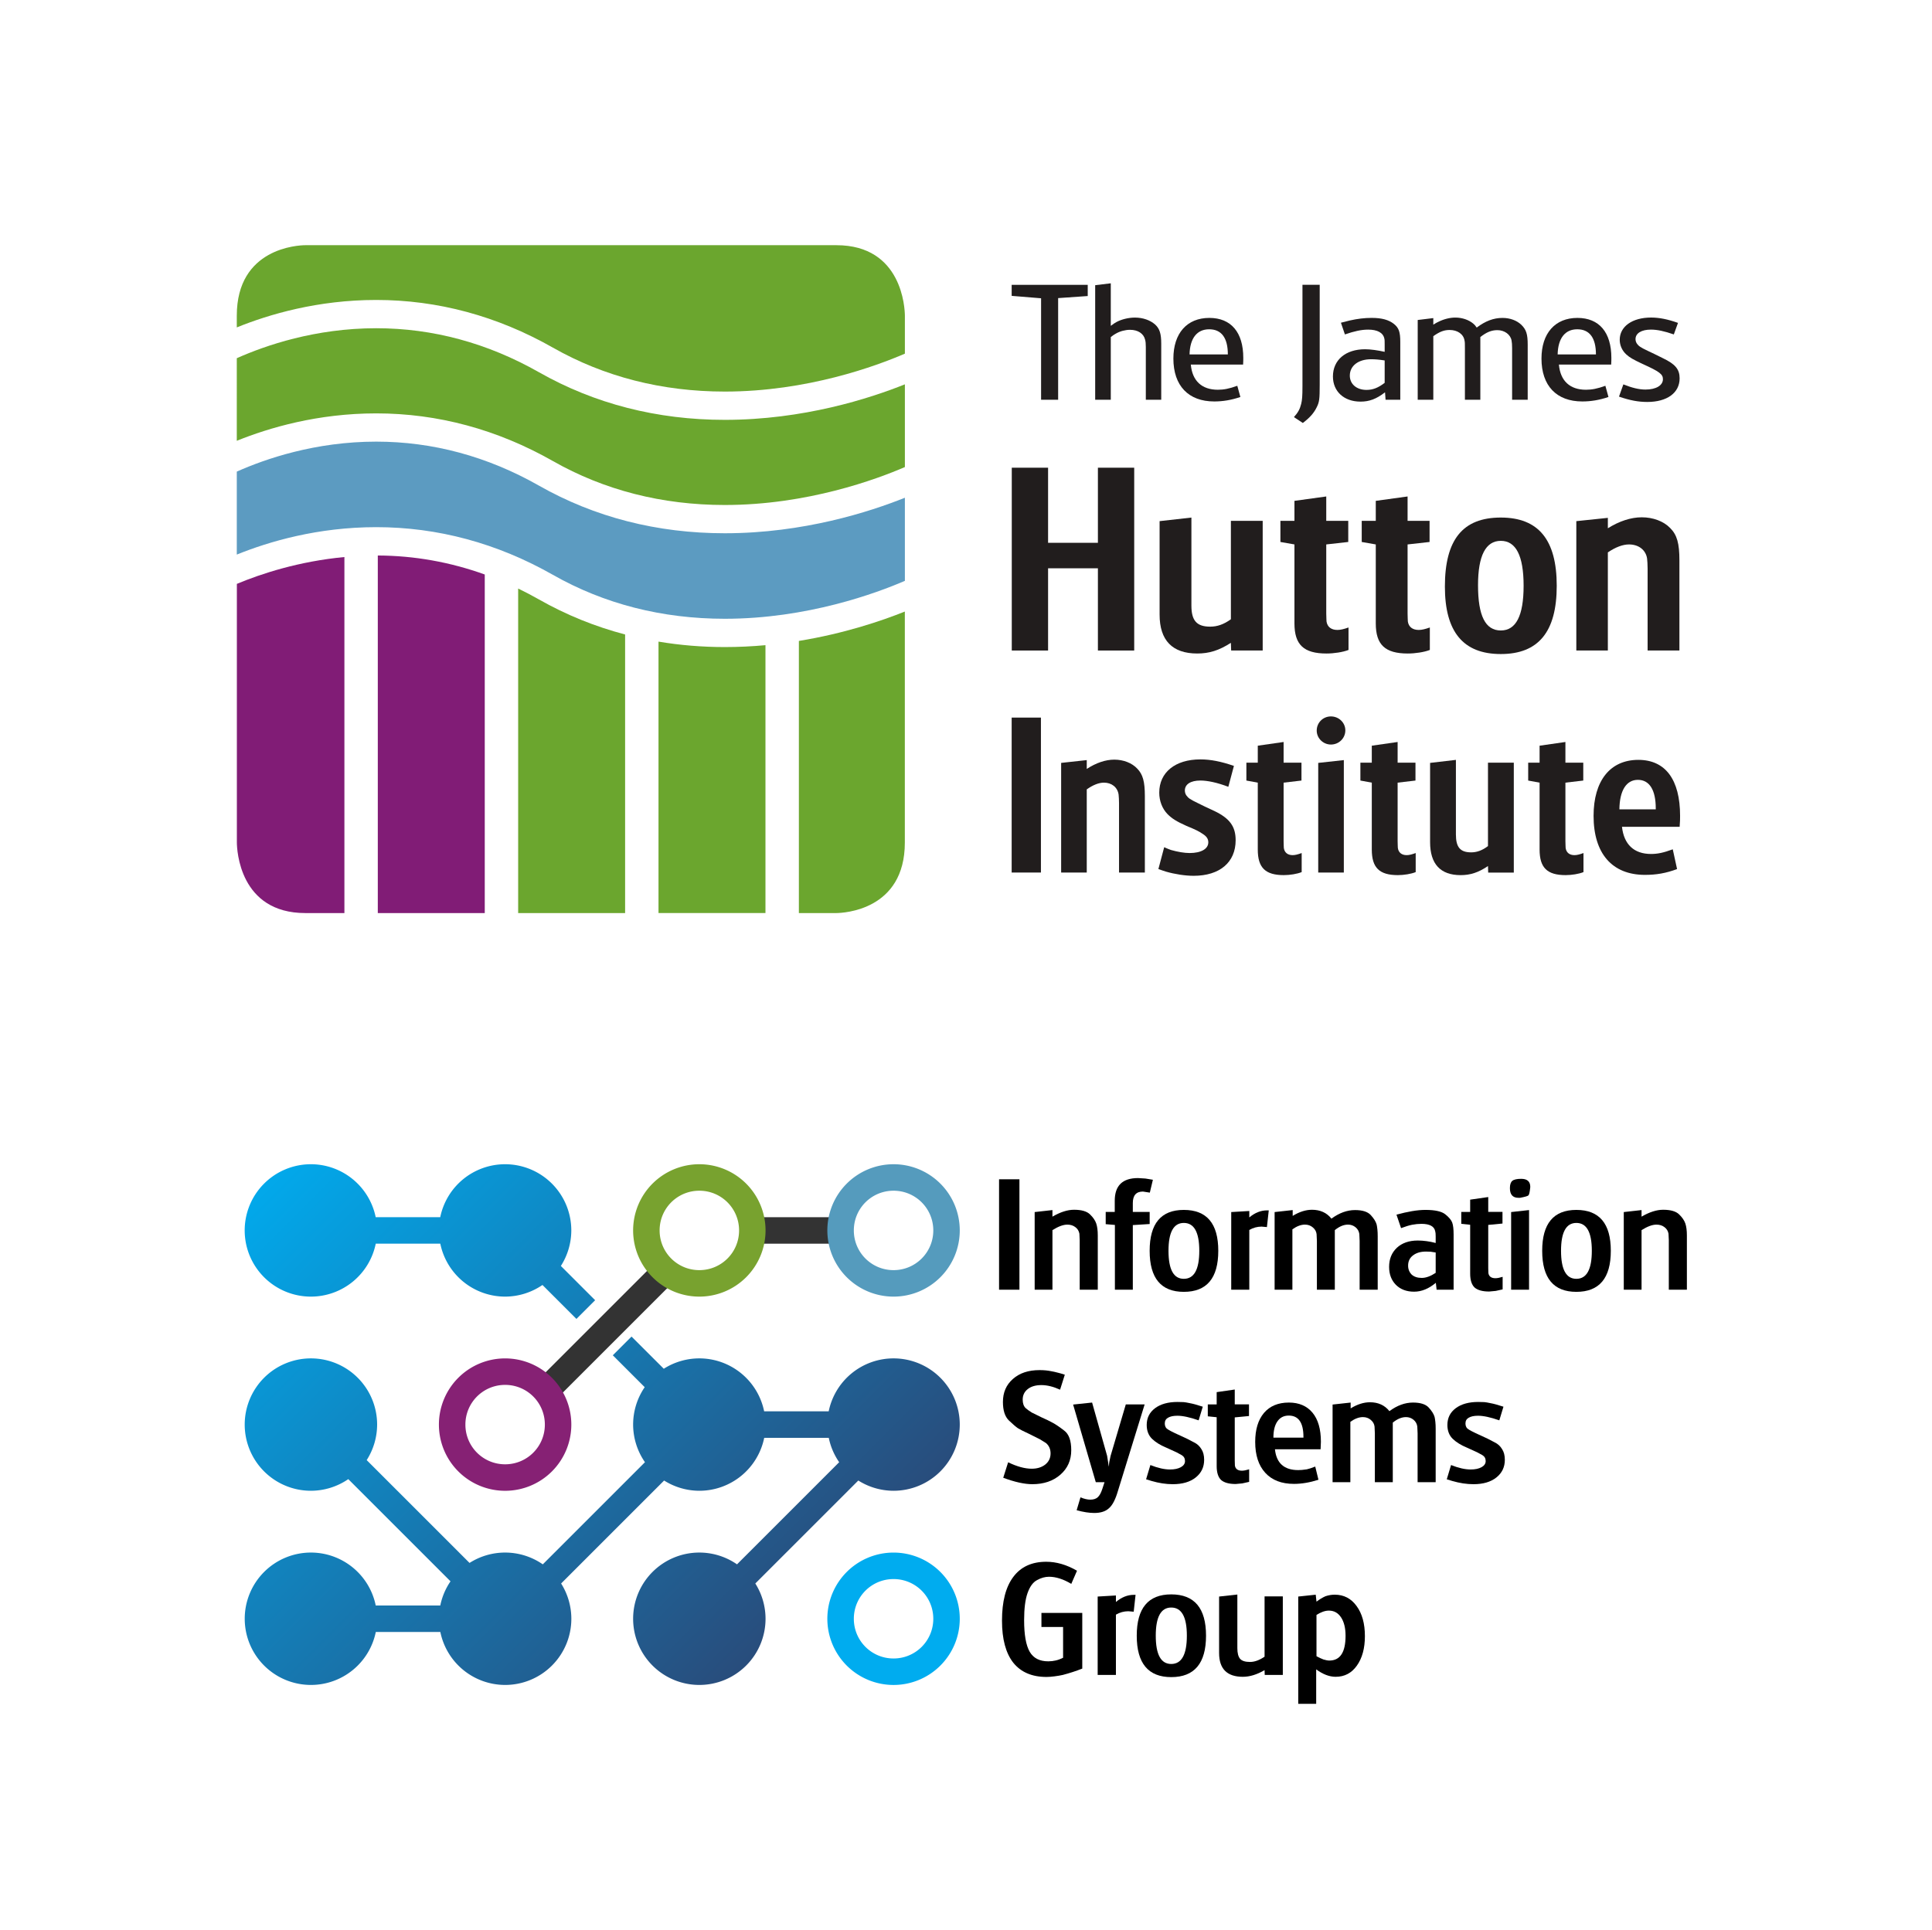 <?xml version="1.0" encoding="UTF-8" standalone="no"?>
<!-- Created with Inkscape (http://www.inkscape.org/) -->

<svg
   xmlns:dc="http://purl.org/dc/elements/1.1/"
   xmlns:cc="http://creativecommons.org/ns#"
   xmlns:rdf="http://www.w3.org/1999/02/22-rdf-syntax-ns#"
   xmlns:svg="http://www.w3.org/2000/svg"
   xmlns="http://www.w3.org/2000/svg"
   xmlns:xlink="http://www.w3.org/1999/xlink"
   xmlns:sodipodi="http://sodipodi.sourceforge.net/DTD/sodipodi-0.dtd"
   xmlns:inkscape="http://www.inkscape.org/namespaces/inkscape"
   viewBox="0 0 92.91 92.821"
   id="svg4316"
   version="1.1"
   inkscape:version="0.92.1 r15371"
   sodipodi:docname="logo.svg"
   width="92.91"
   height="92.821">
  <defs
     id="defs4318">
    <linearGradient
       id="linearGradient4347"
       inkscape:collect="always">
      <stop
         id="stop4349"
         offset="0"
         style="stop-color:#00acef;stop-opacity:1" />
      <stop
         id="stop4351"
         offset="1"
         style="stop-color:#2b4775;stop-opacity:1" />
    </linearGradient>
    <linearGradient
       inkscape:collect="always"
       xlink:href="#linearGradient4347"
       id="linearGradient4306-3"
       gradientUnits="userSpaceOnUse"
       x1="2.2898221e-006"
       y1="200"
       x2="60"
       y2="260"
       gradientTransform="matrix(0.425,0,0,0.425,-1273.558,-404.804)" />
  </defs>
  <sodipodi:namedview
     id="base"
     pagecolor="#ffffff"
     bordercolor="#666666"
     borderopacity="1.0"
     inkscape:pageopacity="0.0"
     inkscape:pageshadow="2"
     inkscape:zoom="1.979899"
     inkscape:cx="3.0751786"
     inkscape:cy="66.78907"
     inkscape:document-units="px"
     inkscape:current-layer="layer1"
     showgrid="false"
     units="px"
     fit-margin-top="0"
     fit-margin-left="0"
     fit-margin-right="0"
     fit-margin-bottom="0"
     inkscape:window-width="1920"
     inkscape:window-height="1017"
     inkscape:window-x="-8"
     inkscape:window-y="-8"
     inkscape:window-maximized="1" />
  <g
     inkscape:label="Layer 1"
     inkscape:groupmode="layer"
     id="layer1"
     transform="translate(1273.296,394.763)">
    <g
       id="g4689"
       transform="matrix(0.747,0,0,0.747,-310.753,-95.317)">
      <g
         transform="matrix(0.74,0,0,-0.74,-1252.953,-378.481)"
         id="g3093">
        <path
           inkscape:connector-curvature="0"
           id="path3095"
           style="fill:#6ba62e;fill-opacity:1;fill-rule:nonzero;stroke:none"
           d="m 0,0 c 4.468,-2.538 9.501,-3.825 14.958,-3.825 h 10e-4 c 7.183,0 13.214,2.24 15.666,3.3 v 3.304 c -0.006,0.622 -0.22,6.133 -5.957,6.133 H -21.54 C -22.143,8.907 -27.497,8.683 -27.497,2.779 V 1.758 c 2.799,1.135 7.037,2.389 12.129,2.389 C -10.015,4.147 -4.844,2.751 0,0" />
      </g>
      <g
         transform="matrix(0.74,0,0,-0.74,-1237.115,-359.594)"
         id="g3097">
        <path
           inkscape:connector-curvature="0"
           id="path3099"
           style="fill:#6ba62e;fill-opacity:1;fill-rule:nonzero;stroke:none"
           d="m 0,0 v -23.681 h 3.255 c 0.62,0.007 5.963,0.236 5.963,6.133 V 2.556 C 7.189,1.742 3.955,0.645 0,0" />
      </g>
      <g
         transform="matrix(0.74,0,0,-0.74,-1241.885,-359.199)"
         id="g3101">
        <path
           inkscape:connector-curvature="0"
           id="path3103"
           style="fill:#6ba62e;fill-opacity:1;fill-rule:nonzero;stroke:none"
           d="M 0,0 H -0.001 C -1.975,0 -3.898,0.16 -5.766,0.473 V -23.146 H 3.539 V 0.164 C 2.399,0.059 1.217,0 0,0" />
      </g>
      <g
         transform="matrix(0.74,0,0,-0.74,-1253.853,-362.267)"
         id="g3105">
        <path
           inkscape:connector-curvature="0"
           id="path3107"
           style="fill:#6ba62e;fill-opacity:1;fill-rule:nonzero;stroke:none"
           d="m 0,0 c -0.596,0.338 -1.197,0.653 -1.803,0.947 v -28.24 H 7.502 V -3.052 C 4.871,-2.36 2.364,-1.343 0,0" />
      </g>
      <g
         transform="matrix(0.74,0,0,-0.74,-1264.223,-365.095)"
         id="g3109">
        <path
           inkscape:connector-curvature="0"
           id="path3111"
           style="fill:#811c76;fill-opacity:1;fill-rule:nonzero;stroke:none"
           d="M 0,0 V -31.116 H 9.305 V -1.653 C 6.295,-0.571 3.182,-0.015 0,0" />
      </g>
      <g
         transform="matrix(0.74,0,0,-0.74,-1273.296,-363.268)"
         id="g3113">
        <path
           inkscape:connector-curvature="0"
           id="path3115"
           style="fill:#811c76;fill-opacity:1;fill-rule:nonzero;stroke:none"
           d="m 0,0 v -22.513 c 0.006,-0.622 0.22,-6.133 5.958,-6.133 H 9.356 V 2.335 C 5.391,1.961 2.129,0.888 0,0" />
      </g>
      <g
         transform="matrix(0.74,0,0,-0.74,-1252.953,-371.178)"
         id="g3117">
        <path
           inkscape:connector-curvature="0"
           id="path3119"
           style="fill:#6ba62e;fill-opacity:1;fill-rule:nonzero;stroke:none"
           d="m 0,0 c 4.468,-2.539 9.501,-3.826 14.958,-3.826 h 10e-4 c 7.186,10e-4 13.215,2.241 15.666,3.301 V 6.674 C 27.575,5.45 21.802,3.583 14.959,3.583 h -10e-4 c -5.889,0 -11.33,1.395 -16.174,4.147 -4.469,2.538 -9.23,3.826 -14.152,3.826 -5.3,0 -9.634,-1.496 -12.129,-2.609 V 1.76 c 2.799,1.134 7.04,2.386 12.129,2.386 C -10.015,4.146 -4.844,2.751 0,0" />
      </g>
      <g
         transform="matrix(0.74,0,0,-0.74,-1252.953,-363.851)"
         id="g3121">
        <path
           inkscape:connector-curvature="0"
           id="path3123"
           style="fill:#5c9bc1;fill-opacity:1;fill-rule:nonzero;stroke:none"
           d="m 0,0 c 4.468,-2.538 9.501,-3.825 14.959,-3.825 7.182,0 13.212,2.239 15.666,3.3 V 6.707 C 27.575,5.484 21.802,3.617 14.959,3.616 h -10e-4 c -5.889,0 -11.33,1.396 -16.174,4.148 -4.469,2.538 -9.23,3.825 -14.152,3.825 -5.3,0 -9.634,-1.496 -12.129,-2.609 V 1.76 c 2.799,1.134 7.041,2.387 12.129,2.387 C -10.015,4.147 -4.844,2.751 0,0" />
      </g>
      <g
         transform="matrix(0.74,0,0,-0.74,-1223.416,-382.523)"
         id="g3125">
        <path
           inkscape:connector-curvature="0"
           id="path3127"
           style="fill:#211d1d;fill-opacity:1;fill-rule:nonzero;stroke:none"
           d="M 0,0 H 6.617 V -0.974 L 4.043,-1.154 V -9.998 H 2.559 v 8.829 L 0,-0.959 Z" />
      </g>
      <g
         transform="matrix(0.74,0,0,-0.74,-1218.04,-382.5)"
         id="g3129">
        <path
           inkscape:connector-curvature="0"
           id="path3131"
           style="fill:#211d1d;fill-opacity:1;fill-rule:nonzero;stroke:none"
           d="m 0,0 1.358,0.165 v -3.702 c 0.237,0.179 0.331,0.239 0.489,0.329 0.442,0.24 1.058,0.39 1.611,0.39 0.694,0 1.327,-0.225 1.753,-0.6 0.394,-0.359 0.536,-0.794 0.536,-1.663 V -9.968 H 4.406 v 4.587 c 0,0.285 -0.016,0.479 -0.064,0.644 -0.126,0.525 -0.616,0.855 -1.31,0.855 -0.411,0 -0.869,-0.12 -1.232,-0.33 -0.143,-0.075 -0.221,-0.135 -0.442,-0.3 V -9.968 H 0 Z" />
      </g>
      <g
         transform="matrix(0.74,0,0,-0.74,-1209.499,-378.042)"
         id="g3133">
        <path
           inkscape:connector-curvature="0"
           id="path3135"
           style="fill:#211d1d;fill-opacity:1;fill-rule:nonzero;stroke:none"
           d="M 0,0 C 0,1.439 -0.552,2.188 -1.626,2.188 -2.684,2.188 -3.3,1.409 -3.332,0 Z m -3.221,-0.884 c 0.127,-1.424 0.963,-2.189 2.353,-2.189 0.505,0 0.995,0.09 1.69,0.345 L 1.09,-3.703 c -0.789,-0.269 -1.532,-0.389 -2.274,-0.389 -2.242,0 -3.554,1.364 -3.554,3.732 0,2.204 1.185,3.538 3.128,3.538 1.894,0 2.953,-1.259 2.953,-3.478 0,-0.135 0,-0.33 -0.016,-0.584 z" />
      </g>
      <g
         transform="matrix(0.74,0,0,-0.74,-1204.777,-374.86)"
         id="g3137">
        <path
           inkscape:connector-curvature="0"
           id="path3139"
           style="fill:#211d1d;fill-opacity:1;fill-rule:nonzero;stroke:none"
           d="m 0,0 c 0.078,0.33 0.11,0.63 0.11,1.529 v 8.829 h 1.5 V 1.664 C 1.61,0.405 1.579,0.15 1.341,-0.315 1.105,-0.795 0.758,-1.199 0.142,-1.664 l -0.774,0.51 C -0.268,-0.75 -0.111,-0.45 0,0" />
      </g>
      <g
         transform="matrix(0.74,0,0,-0.74,-1200.28,-377.732)"
         id="g3141">
        <path
           inkscape:connector-curvature="0"
           id="path3143"
           style="fill:#211d1d;fill-opacity:1;fill-rule:nonzero;stroke:none"
           d="m 0,0 c -1.105,0 -1.847,-0.57 -1.847,-1.424 0,-0.735 0.584,-1.244 1.452,-1.244 0.553,0 1.011,0.18 1.58,0.614 v 1.949 C 0.711,-0.03 0.363,0 0,0 m 1.185,1.334 c 0,0.225 0,0.36 -0.032,0.48 -0.111,0.494 -0.6,0.764 -1.405,0.764 -0.585,0 -1.201,-0.135 -2.022,-0.419 l -0.347,1.019 c 0.394,0.105 0.536,0.135 0.774,0.195 0.663,0.15 1.279,0.225 1.894,0.225 0.885,0 1.485,-0.165 1.943,-0.525 0.427,-0.345 0.553,-0.69 0.553,-1.574 v -5.022 h -1.28 l -0.047,0.645 c -0.758,-0.585 -1.374,-0.81 -2.132,-0.81 -1.437,0 -2.4,0.885 -2.4,2.189 0,1.439 1.106,2.368 2.795,2.368 0.474,0 1.105,-0.09 1.706,-0.224 z" />
      </g>
      <g
         transform="matrix(0.74,0,0,-0.74,-1197.276,-380.26)"
         id="g3145">
        <path
           inkscape:connector-curvature="0"
           id="path3147"
           style="fill:#211d1d;fill-opacity:1;fill-rule:nonzero;stroke:none"
           d="m 0,0 1.357,0.165 v -0.57 c 0.238,0.15 0.332,0.195 0.459,0.255 0.458,0.225 0.978,0.36 1.453,0.36 0.6,0 1.169,-0.195 1.563,-0.525 0.111,-0.09 0.174,-0.165 0.301,-0.345 0.757,0.57 1.468,0.84 2.241,0.84 0.664,0 1.248,-0.225 1.643,-0.6 0.426,-0.419 0.552,-0.809 0.552,-1.739 V -6.94 H 8.212 v 4.497 c 0,0.284 -0.016,0.509 -0.048,0.659 -0.095,0.525 -0.616,0.9 -1.232,0.9 -0.521,0 -0.947,-0.18 -1.484,-0.6 V -6.94 H 4.106 v 4.467 c 0,0.389 0,0.554 -0.032,0.674 -0.079,0.555 -0.6,0.93 -1.295,0.93 -0.473,0 -0.852,-0.135 -1.422,-0.54 V -6.94 H 0 Z" />
      </g>
      <g
         transform="matrix(0.74,0,0,-0.74,-1185.802,-378.042)"
         id="g3149">
        <path
           inkscape:connector-curvature="0"
           id="path3151"
           style="fill:#211d1d;fill-opacity:1;fill-rule:nonzero;stroke:none"
           d="M 0,0 C 0,1.439 -0.553,2.188 -1.627,2.188 -2.685,2.188 -3.3,1.409 -3.332,0 Z m -3.222,-0.884 c 0.127,-1.424 0.963,-2.189 2.353,-2.189 0.506,0 0.995,0.09 1.69,0.345 L 1.089,-3.703 C 0.3,-3.972 -0.442,-4.092 -1.185,-4.092 c -2.242,0 -3.553,1.364 -3.553,3.732 0,2.204 1.185,3.538 3.127,3.538 1.895,0 2.953,-1.259 2.953,-3.478 0,-0.135 0,-0.33 -0.016,-0.584 z" />
      </g>
      <g
         transform="matrix(0.74,0,0,-0.74,-1184.037,-376.113)"
         id="g3153">
        <path
           inkscape:connector-curvature="0"
           id="path3155"
           style="fill:#211d1d;fill-opacity:1;fill-rule:nonzero;stroke:none"
           d="m 0,0 c 0.757,-0.3 1.358,-0.45 1.926,-0.45 0.916,0 1.516,0.36 1.516,0.9 0,0.434 -0.284,0.659 -1.785,1.334 -0.82,0.39 -1.089,0.539 -1.405,0.824 -0.362,0.33 -0.568,0.795 -0.568,1.274 0,1.155 1.089,1.934 2.732,1.934 0.71,0 1.453,-0.15 2.337,-0.465 L 4.39,4.347 C 3.569,4.632 2.953,4.767 2.4,4.767 1.579,4.767 1.058,4.452 1.058,3.942 1.058,3.793 1.105,3.658 1.184,3.538 1.342,3.328 1.484,3.223 2.116,2.923 L 2.684,2.653 3.41,2.294 C 4.516,1.769 4.895,1.319 4.895,0.525 c 0,-1.259 -1.089,-2.054 -2.811,-2.054 -0.773,0 -1.516,0.135 -2.463,0.465 z" />
      </g>
      <g
         transform="matrix(0.74,0,0,-0.74,-1223.409,-370.748)"
         id="g3157">
        <path
           inkscape:connector-curvature="0"
           id="path3159"
           style="fill:#211d1d;fill-opacity:1;fill-rule:nonzero;stroke:none"
           d="M 0,0 H 3.158 V -6.535 H 7.493 V 0 h 3.158 V -15.908 H 7.493 v 7.155 H 3.158 v -7.155 H 0 Z" />
      </g>
      <g
         transform="matrix(0.74,0,0,-0.74,-1211.845,-367.537)"
         id="g3161">
        <path
           inkscape:connector-curvature="0"
           id="path3163"
           style="fill:#211d1d;fill-opacity:1;fill-rule:nonzero;stroke:none"
           d="m 0,0 v -7.656 c 0,-1.312 0.461,-1.836 1.636,-1.836 0.6,0 1.177,0.191 1.799,0.644 v 8.562 H 6.202 V -11.567 H 3.458 l -0.023,0.668 c -1.037,-0.668 -1.891,-0.93 -2.928,-0.93 -2.167,0 -3.274,1.144 -3.274,3.386 v 8.133 z" />
      </g>
      <g
         transform="matrix(0.74,0,0,-0.74,-1206.115,-367.325)"
         id="g3165">
        <path
           inkscape:connector-curvature="0"
           id="path3167"
           style="fill:#211d1d;fill-opacity:1;fill-rule:nonzero;stroke:none"
           d="M 0,0 H 1.221 V 1.741 L 3.988,2.123 V 0 H 5.902 V -1.837 L 3.988,-2.051 v -6.01 c 0,-0.334 0.023,-0.573 0.023,-0.692 0.069,-0.477 0.415,-0.739 0.945,-0.739 0.278,0 0.554,0.071 0.969,0.214 v -1.955 c -0.485,-0.191 -1.269,-0.31 -1.914,-0.31 -1.983,0 -2.79,0.763 -2.79,2.623 v 6.869 L 0,-1.837 Z" />
      </g>
      <g
         transform="matrix(0.74,0,0,-0.74,-1200.88,-367.325)"
         id="g3169">
        <path
           inkscape:connector-curvature="0"
           id="path3171"
           style="fill:#211d1d;fill-opacity:1;fill-rule:nonzero;stroke:none"
           d="M 0,0 H 1.222 V 1.741 L 3.989,2.123 V 0 H 5.902 V -1.837 L 3.989,-2.051 v -6.01 c 0,-0.334 0.022,-0.573 0.022,-0.692 0.07,-0.477 0.415,-0.739 0.946,-0.739 0.277,0 0.553,0.071 0.968,0.214 v -1.955 c -0.484,-0.191 -1.268,-0.31 -1.914,-0.31 -1.982,0 -2.789,0.763 -2.789,2.623 v 6.869 L 0,-1.837 Z" />
      </g>
      <g
         transform="matrix(0.74,0,0,-0.74,-1191.926,-360.267)"
         id="g3173">
        <path
           inkscape:connector-curvature="0"
           id="path3175"
           style="fill:#211d1d;fill-opacity:1;fill-rule:nonzero;stroke:none"
           d="M 0,0 C 1.314,0 1.983,1.264 1.983,3.888 1.983,6.511 1.314,7.799 0,7.799 -1.314,7.799 -1.983,6.511 -1.983,3.935 -1.983,1.264 -1.337,0 0,0 m 0,9.826 c 3.274,0 4.865,-1.932 4.865,-5.938 0,-4.007 -1.591,-5.939 -4.865,-5.939 -3.274,0 -4.865,1.932 -4.865,5.867 0,4.078 1.545,6.01 4.865,6.01" />
      </g>
      <g
         transform="matrix(0.74,0,0,-0.74,-1187.065,-367.307)"
         id="g3177">
        <path
           inkscape:connector-curvature="0"
           id="path3179"
           style="fill:#211d1d;fill-opacity:1;fill-rule:nonzero;stroke:none"
           d="M 0,0 2.743,0.286 V -0.62 C 3.735,0 4.749,0.334 5.694,0.334 c 0.968,0 1.891,-0.334 2.467,-0.93 0.6,-0.597 0.807,-1.336 0.807,-2.815 v -7.846 H 6.202 v 7.131 c 0,0.334 -0.024,0.668 -0.047,0.883 -0.115,0.739 -0.737,1.216 -1.568,1.216 -0.552,0 -1.175,-0.239 -1.844,-0.692 v -8.538 H 0 Z" />
      </g>
      <path
         inkscape:connector-curvature="0"
         id="path3181"
         style="fill:#211d1d;fill-opacity:1;fill-rule:nonzero;stroke:none;stroke-width:0.74"
         d="m -1223.416,-354.657 h 1.884 v 9.977 h -1.884 z" />
      <g
         transform="matrix(0.74,0,0,-0.74,-1220.231,-351.74)"
         id="g3183">
        <path
           inkscape:connector-curvature="0"
           id="path3185"
           style="fill:#211d1d;fill-opacity:1;fill-rule:nonzero;stroke:none"
           d="M 0,0 2.228,0.243 V -0.526 C 3.033,0 3.857,0.283 4.624,0.283 5.41,0.283 6.159,0 6.628,-0.506 7.114,-1.011 7.283,-1.638 7.283,-2.891 V -9.543 H 5.036 v 6.045 c 0,0.283 -0.019,0.566 -0.038,0.748 -0.093,0.627 -0.599,1.031 -1.272,1.031 -0.45,0 -0.955,-0.201 -1.498,-0.586 V -9.543 H 0 Z" />
      </g>
      <g
         transform="matrix(0.74,0,0,-0.74,-1213.597,-346.31)"
         id="g3187">
        <path
           inkscape:connector-curvature="0"
           id="path3189"
           style="fill:#211d1d;fill-opacity:1;fill-rule:nonzero;stroke:none"
           d="m 0,0 c 0.281,-0.121 0.412,-0.182 0.6,-0.243 0.561,-0.161 1.16,-0.263 1.61,-0.263 1.01,0 1.628,0.364 1.628,0.931 0,0.303 -0.15,0.525 -0.506,0.747 C 2.996,1.395 2.808,1.496 1.928,1.86 1.068,2.244 0.656,2.507 0.281,2.891 -0.168,3.356 -0.43,4.023 -0.43,4.751 c 0,1.759 1.385,2.891 3.576,2.891 0.898,0 1.797,-0.181 2.92,-0.565 L 5.58,5.257 C 4.625,5.621 3.782,5.803 3.146,5.803 2.303,5.803 1.798,5.479 1.798,4.933 1.798,4.772 1.854,4.609 1.928,4.509 2.116,4.266 2.21,4.185 2.921,3.841 L 3.538,3.538 4.362,3.154 C 5.71,2.507 6.216,1.799 6.216,0.607 c 0,-1.921 -1.385,-3.094 -3.651,-3.094 -0.749,0 -1.647,0.142 -2.415,0.364 -0.187,0.061 -0.318,0.101 -0.655,0.223 z" />
      </g>
      <g
         transform="matrix(0.74,0,0,-0.74,-1208.306,-351.755)"
         id="g3191">
        <path
           inkscape:connector-curvature="0"
           id="path3193"
           style="fill:#211d1d;fill-opacity:1;fill-rule:nonzero;stroke:none"
           d="M 0,0 H 0.992 V 1.476 L 3.239,1.799 V 0 H 4.793 V -1.557 L 3.239,-1.739 v -5.095 c 0,-0.283 0.018,-0.485 0.018,-0.586 0.057,-0.405 0.338,-0.627 0.768,-0.627 0.225,0 0.449,0.061 0.786,0.182 V -9.523 C 4.418,-9.685 3.782,-9.786 3.257,-9.786 c -1.61,0 -2.265,0.647 -2.265,2.224 v 5.823 L 0,-1.557 Z" />
      </g>
      <g
         transform="matrix(0.74,0,0,-0.74,-1203.681,-351.74)"
         id="g3195">
        <path
           inkscape:connector-curvature="0"
           id="path3197"
           style="fill:#211d1d;fill-opacity:1;fill-rule:nonzero;stroke:none"
           d="M 0,0 2.228,0.243 V -9.543 H 0 Z m 1.105,4.044 c 0.692,0 1.254,-0.546 1.254,-1.213 0,-0.688 -0.562,-1.234 -1.254,-1.234 -0.675,0 -1.236,0.546 -1.236,1.214 0,0.687 0.543,1.233 1.236,1.233" />
      </g>
      <g
         transform="matrix(0.74,0,0,-0.74,-1200.966,-351.755)"
         id="g3199">
        <path
           inkscape:connector-curvature="0"
           id="path3201"
           style="fill:#211d1d;fill-opacity:1;fill-rule:nonzero;stroke:none"
           d="M 0,0 H 0.992 V 1.476 L 3.239,1.799 V 0 H 4.792 V -1.557 L 3.239,-1.739 v -5.095 c 0,-0.283 0.019,-0.485 0.019,-0.586 0.056,-0.405 0.336,-0.627 0.767,-0.627 0.225,0 0.449,0.061 0.786,0.182 V -9.523 C 4.418,-9.685 3.782,-9.786 3.258,-9.786 c -1.61,0 -2.266,0.647 -2.266,2.224 v 5.823 L 0,-1.557 Z" />
      </g>
      <g
         transform="matrix(0.74,0,0,-0.74,-1194.817,-351.934)"
         id="g3203">
        <path
           inkscape:connector-curvature="0"
           id="path3205"
           style="fill:#211d1d;fill-opacity:1;fill-rule:nonzero;stroke:none"
           d="m 0,0 v -6.49 c 0,-1.112 0.375,-1.557 1.33,-1.557 0.486,0 0.954,0.162 1.46,0.546 v 7.259 H 5.037 V -9.806 H 2.808 L 2.79,-9.24 c -0.842,-0.566 -1.536,-0.789 -2.378,-0.789 -1.76,0 -2.658,0.971 -2.658,2.872 v 6.894 z" />
      </g>
      <g
         transform="matrix(0.74,0,0,-0.74,-1190.164,-351.755)"
         id="g3207">
        <path
           inkscape:connector-curvature="0"
           id="path3209"
           style="fill:#211d1d;fill-opacity:1;fill-rule:nonzero;stroke:none"
           d="M 0,0 H 0.992 V 1.476 L 3.239,1.799 V 0 H 4.792 V -1.557 L 3.239,-1.739 v -5.095 c 0,-0.283 0.019,-0.485 0.019,-0.586 0.056,-0.405 0.336,-0.627 0.767,-0.627 0.225,0 0.449,0.061 0.786,0.182 V -9.523 C 4.418,-9.685 3.782,-9.786 3.258,-9.786 c -1.61,0 -2.266,0.647 -2.266,2.224 v 5.823 L 0,-1.557 Z" />
      </g>
      <g
         transform="matrix(0.74,0,0,-0.74,-1181.951,-348.748)"
         id="g3211">
        <path
           inkscape:connector-curvature="0"
           id="path3213"
           style="fill:#211d1d;fill-opacity:1;fill-rule:nonzero;stroke:none"
           d="m 0,0 v 0.081 c 0,1.597 -0.542,2.487 -1.554,2.487 -1.011,0 -1.591,-0.93 -1.61,-2.568 z m -2.939,-1.516 c 0.168,-1.537 1.049,-2.366 2.527,-2.366 0.562,0 1.068,0.101 1.892,0.405 L 1.854,-5.196 C 0.88,-5.56 0.038,-5.701 -0.936,-5.701 c -2.864,0 -4.474,1.859 -4.474,5.135 0,3.053 1.441,4.873 3.894,4.873 2.359,0 3.632,-1.719 3.632,-4.873 0,-0.243 0,-0.485 -0.038,-0.95 z" />
      </g>
    </g>
    <g
       id="g4805"
       transform="translate(12.029,-18.865)">
      <path
         inkscape:connector-curvature="0"
         style="opacity:1;fill:url(#linearGradient4306-3);fill-opacity:1;stroke:none;stroke-width:0.212;stroke-linecap:square;stroke-linejoin:round;stroke-miterlimit:4;stroke-dasharray:none;stroke-dashoffset:0;stroke-opacity:1"
         d="m -1270.374,-319.897 a 3.184,3.184 0 0 0 -3.184,3.184 3.184,3.184 0 0 0 3.184,3.184 3.184,3.184 0 0 0 3.119,-2.547 h 3.104 a 3.184,3.184 0 0 0 3.116,2.547 3.184,3.184 0 0 0 1.797,-0.56 l 1.633,1.633 0.9,-0.9 -1.648,-1.648 a 3.184,3.184 0 0 0 0.502,-1.709 3.184,3.184 0 0 0 -3.184,-3.184 3.184,3.184 0 0 0 -3.119,2.547 h -3.104 a 3.184,3.184 0 0 0 -3.116,-2.547 z m 15.419,8.29 -0.9,0.9 1.534,1.534 a 3.184,3.184 0 0 0 -0.557,1.799 3.184,3.184 0 0 0 0.569,1.81 l -4.913,4.913 a 3.184,3.184 0 0 0 -1.812,-0.567 3.184,3.184 0 0 0 -1.711,0.499 l -4.946,-4.946 a 3.184,3.184 0 0 0 0.502,-1.709 3.184,3.184 0 0 0 -3.184,-3.184 3.184,3.184 0 0 0 -3.184,3.184 3.184,3.184 0 0 0 3.184,3.184 3.184,3.184 0 0 0 1.797,-0.56 l 4.916,4.916 a 3.184,3.184 0 0 0 -0.492,1.163 h -3.104 a 3.184,3.184 0 0 0 -3.116,-2.547 3.184,3.184 0 0 0 -3.184,3.184 3.184,3.184 0 0 0 3.184,3.184 3.184,3.184 0 0 0 3.119,-2.547 h 3.104 a 3.184,3.184 0 0 0 3.116,2.547 3.184,3.184 0 0 0 3.184,-3.184 3.184,3.184 0 0 0 -0.492,-1.696 l 4.953,-4.953 a 3.184,3.184 0 0 0 1.695,0.493 3.184,3.184 0 0 0 3.119,-2.547 h 3.104 a 3.184,3.184 0 0 0 0.501,1.173 l -4.913,4.913 a 3.184,3.184 0 0 0 -1.812,-0.567 3.184,3.184 0 0 0 -3.184,3.184 3.184,3.184 0 0 0 3.184,3.184 3.184,3.184 0 0 0 3.184,-3.184 3.184,3.184 0 0 0 -0.492,-1.696 l 4.953,-4.953 a 3.184,3.184 0 0 0 1.695,0.493 3.184,3.184 0 0 0 3.184,-3.184 3.184,3.184 0 0 0 -3.184,-3.184 3.184,3.184 0 0 0 -3.119,2.547 h -3.104 a 3.184,3.184 0 0 0 -3.116,-2.547 3.184,3.184 0 0 0 -1.711,0.499 z"
         id="path4278-8" />
      <g
         id="text4523"
         style="font-style:normal;font-weight:normal;font-size:26.667px;line-height:1.25;font-family:sans-serif;letter-spacing:0px;word-spacing:0px;fill:#000000;fill-opacity:1;stroke:none;stroke-width:1px;stroke-linecap:butt;stroke-linejoin:miter;stroke-opacity:1"
         aria-label="Information"
         transform="matrix(0.425,0,0,0.425,-1184.915,-474.718)">
        <path
           id="path4630"
           style="font-style:normal;font-variant:normal;font-weight:normal;font-stretch:normal;font-size:17.333px;font-family:Glasgow-Medium;-inkscape-font-specification:Glasgow-Medium"
           d="m -123.212,365.989 h 2.305 v 12.497 h -2.305 z"
           inkscape:connector-curvature="0" />
        <path
           id="path4632"
           style="font-style:normal;font-variant:normal;font-weight:normal;font-stretch:normal;font-size:17.333px;font-family:Glasgow-Medium;-inkscape-font-specification:Glasgow-Medium"
           d="m -119.183,369.698 2.011,-0.225 v 0.745 q 1.335,-0.78 2.444,-0.78 1.265,0 1.803,0.52 0.537,0.52 0.711,1.04 0.173,0.52 0.173,1.352 v 6.136 h -2.045 v -5.616 l -0.035,-0.728 q -0.087,-0.468 -0.468,-0.745 -0.364,-0.277 -0.901,-0.277 -0.693,0 -1.681,0.624 v 6.743 h -2.011 z"
           inkscape:connector-curvature="0" />
        <path
           id="path4634"
           style="font-style:normal;font-variant:normal;font-weight:normal;font-stretch:normal;font-size:17.333px;font-family:Glasgow-Medium;-inkscape-font-specification:Glasgow-Medium"
           d="m -111.145,369.681 h 1.023 v -1.265 q 0,-2.565 2.635,-2.565 l 0.832,0.052 0.849,0.139 -0.347,1.456 -0.78,-0.121 q -1.144,0 -1.144,1.3 v 1.005 h 1.907 v 1.369 l -1.907,0.121 v 7.315 h -2.028 v -7.332 l -1.04,-0.087 z"
           inkscape:connector-curvature="0" />
        <path
           id="path4636"
           style="font-style:normal;font-variant:normal;font-weight:normal;font-stretch:normal;font-size:17.333px;font-family:Glasgow-Medium;-inkscape-font-specification:Glasgow-Medium"
           d="m -102.307,369.455 q 3.9,0 3.9,4.628 0,4.645 -3.9,4.645 -3.865,0 -3.865,-4.645 0,-4.628 3.865,-4.628 z m -1.733,4.628 q 0,3.172 1.733,3.172 1.751,0 1.751,-3.172 0,-3.155 -1.751,-3.155 -1.733,0 -1.733,3.155 z"
           inkscape:connector-curvature="0" />
        <path
           id="path4638"
           style="font-style:normal;font-variant:normal;font-weight:normal;font-stretch:normal;font-size:17.333px;font-family:Glasgow-Medium;-inkscape-font-specification:Glasgow-Medium"
           d="m -96.941,369.698 2.045,-0.121 v 0.728 q 0.953,-0.797 1.993,-0.797 h 0.208 l -0.208,1.889 -0.607,-0.052 q -0.728,0 -1.387,0.381 v 6.76 h -2.045 z"
           inkscape:connector-curvature="0" />
        <path
           id="path4640"
           style="font-style:normal;font-variant:normal;font-weight:normal;font-stretch:normal;font-size:17.333px;font-family:Glasgow-Medium;-inkscape-font-specification:Glasgow-Medium"
           d="m -92.032,369.698 2.045,-0.225 v 0.659 q 1.127,-0.693 2.184,-0.693 1.404,0 2.201,1.005 1.317,-0.971 2.669,-0.971 1.265,0 1.785,0.572 0.52,0.572 0.659,1.057 0.052,0.225 0.087,0.572 0.035,0.329 0.035,0.78 v 6.032 h -2.045 v -5.529 l -0.035,-0.78 q -0.069,-0.468 -0.433,-0.763 -0.364,-0.295 -0.849,-0.295 -0.728,0 -1.491,0.624 v 6.743 h -2.028 v -5.529 l -0.035,-0.763 q -0.052,-0.451 -0.433,-0.763 -0.364,-0.312 -0.884,-0.312 -0.676,0 -1.421,0.537 v 6.829 h -2.011 z"
           inkscape:connector-curvature="0" />
        <path
           id="path4642"
           style="font-style:normal;font-variant:normal;font-weight:normal;font-stretch:normal;font-size:17.333px;font-family:Glasgow-Medium;-inkscape-font-specification:Glasgow-Medium"
           d="m -73.807,372.437 q 0,-0.399 -0.052,-0.555 -0.156,-0.849 -1.56,-0.849 -0.52,0 -1.057,0.104 -0.52,0.104 -1.248,0.381 l -0.52,-1.525 q 0.953,-0.26 1.768,-0.399 0.832,-0.139 1.508,-0.139 1.629,0 2.253,0.503 0.624,0.503 0.78,0.936 0.156,0.433 0.156,1.335 v 6.257 h -1.924 l -0.087,-0.78 q -1.196,1.005 -2.461,1.005 -1.283,0 -2.063,-0.78 -0.763,-0.78 -0.763,-2.028 0,-1.335 0.884,-2.167 0.433,-0.399 1.023,-0.607 0.589,-0.208 1.335,-0.208 0.971,0 2.028,0.277 z m 0,1.837 -0.572,-0.087 -0.52,-0.017 q -0.919,0 -1.473,0.433 -0.555,0.416 -0.555,1.161 0,0.607 0.416,1.023 0.416,0.364 1.127,0.364 0.711,0 1.577,-0.572 z"
           inkscape:connector-curvature="0" />
        <path
           id="path4644"
           style="font-style:normal;font-variant:normal;font-weight:normal;font-stretch:normal;font-size:17.333px;font-family:Glasgow-Medium;-inkscape-font-specification:Glasgow-Medium"
           d="m -70.91,369.681 h 1.005 v -1.387 l 2.045,-0.295 v 1.681 h 1.612 v 1.317 l -1.612,0.156 v 4.888 l 0.017,0.572 q 0.104,0.572 0.797,0.572 0.312,0 0.815,-0.156 v 1.421 l -0.78,0.173 -0.745,0.069 q -1.144,0 -1.664,-0.468 -0.485,-0.485 -0.485,-1.56 v -5.529 l -1.005,-0.104 z"
           inkscape:connector-curvature="0" />
        <path
           id="path4646"
           style="font-style:normal;font-variant:normal;font-weight:normal;font-stretch:normal;font-size:17.333px;font-family:Glasgow-Medium;-inkscape-font-specification:Glasgow-Medium"
           d="m -65.27,369.698 2.028,-0.225 v 9.013 h -2.028 z m 1.144,-3.761 q 1.023,0 1.023,0.919 l -0.017,0.156 q -0.069,0.659 -0.191,0.797 -0.121,0.121 -0.953,0.277 h -0.173 q -0.971,0 -0.971,-1.092 0,-0.607 0.277,-0.832 0.277,-0.225 1.005,-0.225 z"
           inkscape:connector-curvature="0" />
        <path
           id="path4648"
           style="font-style:normal;font-variant:normal;font-weight:normal;font-stretch:normal;font-size:17.333px;font-family:Glasgow-Medium;-inkscape-font-specification:Glasgow-Medium"
           d="m -57.89,369.455 q 3.9,0 3.9,4.628 0,4.645 -3.9,4.645 -3.865,0 -3.865,-4.645 0,-4.628 3.865,-4.628 z m -1.733,4.628 q 0,3.172 1.733,3.172 1.751,0 1.751,-3.172 0,-3.155 -1.751,-3.155 -1.733,0 -1.733,3.155 z"
           inkscape:connector-curvature="0" />
        <path
           id="path4650"
           style="font-style:normal;font-variant:normal;font-weight:normal;font-stretch:normal;font-size:17.333px;font-family:Glasgow-Medium;-inkscape-font-specification:Glasgow-Medium"
           d="m -52.524,369.698 2.011,-0.225 v 0.745 q 1.335,-0.78 2.444,-0.78 1.265,0 1.803,0.52 0.537,0.52 0.711,1.04 0.173,0.52 0.173,1.352 v 6.136 h -2.045 v -5.616 l -0.035,-0.728 q -0.087,-0.468 -0.468,-0.745 -0.364,-0.277 -0.901,-0.277 -0.693,0 -1.681,0.624 v 6.743 h -2.011 z"
           inkscape:connector-curvature="0" />
      </g>
      <g
         id="text4527"
         style="font-style:normal;font-weight:normal;font-size:26.667px;line-height:1.25;font-family:sans-serif;letter-spacing:0px;word-spacing:0px;fill:#000000;fill-opacity:1;stroke:none;stroke-width:1px;stroke-linecap:butt;stroke-linejoin:miter;stroke-opacity:1"
         aria-label="Systems"
         transform="matrix(0.425,0,0,0.425,-1184.915,-474.718)">
        <path
           id="path4653"
           style="font-style:normal;font-variant:normal;font-weight:normal;font-stretch:normal;font-size:17.333px;font-family:Glasgow-Medium;-inkscape-font-specification:Glasgow-Medium"
           d="m -116.308,389.802 q -1.144,-0.52 -2.115,-0.52 -0.971,0 -1.543,0.451 -0.572,0.451 -0.572,1.196 0,0.624 0.329,0.953 0.277,0.243 0.693,0.503 l 1.127,0.555 q 0.745,0.329 1.248,0.607 0.52,0.277 1.3,0.884 0.797,0.589 0.797,2.219 0,1.699 -1.231,2.773 -1.231,1.075 -3.172,1.075 -1.335,0 -3.293,-0.728 l 0.555,-1.751 q 1.508,0.728 2.669,0.728 0.919,0 1.525,-0.468 0.607,-0.485 0.607,-1.265 0,-0.711 -0.503,-1.161 l -0.693,-0.433 -1.248,-0.624 q -0.901,-0.416 -1.265,-0.641 -0.347,-0.243 -1.023,-0.884 -0.659,-0.659 -0.659,-2.08 0,-1.612 1.127,-2.6 1.127,-1.005 3.016,-1.005 0.711,0 1.3,0.121 0.399,0.069 0.711,0.156 0.312,0.069 0.849,0.243 z"
           inkscape:connector-curvature="0" />
        <path
           id="path4655"
           style="font-style:normal;font-variant:normal;font-weight:normal;font-stretch:normal;font-size:17.333px;font-family:Glasgow-Medium;-inkscape-font-specification:Glasgow-Medium"
           d="m -112.684,391.258 1.699,6.032 0.104,0.659 0.052,0.347 0.052,0.225 q 0,-0.347 0.035,-0.52 l 0.156,-0.728 1.716,-5.807 h 2.132 l -3.033,9.828 q -0.416,1.421 -1.005,1.924 -0.572,0.537 -1.664,0.537 -0.867,0 -1.993,-0.312 l 0.433,-1.456 q 0.624,0.26 1.109,0.26 0.555,0 0.849,-0.277 0.295,-0.26 0.52,-0.953 l 0.243,-0.745 h -0.988 l -2.565,-8.788 z"
           inkscape:connector-curvature="0" />
        <path
           id="path4657"
           style="font-style:normal;font-variant:normal;font-weight:normal;font-stretch:normal;font-size:17.333px;font-family:Glasgow-Medium;-inkscape-font-specification:Glasgow-Medium"
           d="m -106.09,398.33 q 1.265,0.503 2.219,0.503 0.763,0 1.231,-0.26 0.468,-0.26 0.468,-0.693 0,-0.451 -0.381,-0.676 l -0.572,-0.312 -1.179,-0.537 q -1.005,-0.416 -1.612,-1.005 -0.589,-0.589 -0.589,-1.56 0,-1.179 0.936,-1.889 0.953,-0.711 2.548,-0.711 0.468,0 0.693,0.017 0.225,0.017 0.711,0.121 0.503,0.087 1.456,0.399 l -0.468,1.543 q -1.491,-0.52 -2.409,-0.52 -0.676,0 -1.057,0.225 -0.364,0.208 -0.364,0.641 0,0.329 0.173,0.537 0.191,0.191 0.78,0.468 l 0.208,0.104 0.641,0.295 0.711,0.329 0.797,0.416 q 0.537,0.26 0.832,0.763 0.312,0.468 0.312,1.213 0,1.231 -0.953,1.993 -0.953,0.763 -2.6,0.763 -1.144,0 -2.392,-0.364 l -0.624,-0.191 z"
           inkscape:connector-curvature="0" />
        <path
           id="path4659"
           style="font-style:normal;font-variant:normal;font-weight:normal;font-stretch:normal;font-size:17.333px;font-family:Glasgow-Medium;-inkscape-font-specification:Glasgow-Medium"
           d="m -99.593,391.466 h 1.005 v -1.387 l 2.045,-0.295 v 1.681 h 1.612 v 1.317 l -1.612,0.156 v 4.888 l 0.017,0.572 q 0.104,0.572 0.797,0.572 0.312,0 0.815,-0.156 v 1.421 l -0.78,0.173 -0.745,0.069 q -1.144,0 -1.664,-0.468 -0.485,-0.485 -0.485,-1.56 v -5.529 l -1.005,-0.104 z"
           inkscape:connector-curvature="0" />
        <path
           id="path4661"
           style="font-style:normal;font-variant:normal;font-weight:normal;font-stretch:normal;font-size:17.333px;font-family:Glasgow-Medium;-inkscape-font-specification:Glasgow-Medium"
           d="m -91.995,396.545 q 0.243,2.357 2.635,2.357 0.208,0 0.416,-0.017 0.225,-0.017 0.555,-0.069 0.329,-0.069 0.953,-0.312 l 0.364,1.491 q -1.456,0.468 -2.773,0.468 -2.097,0 -3.241,-1.248 -1.144,-1.248 -1.144,-3.501 0,-2.097 0.988,-3.276 1.005,-1.179 2.825,-1.179 1.716,0 2.669,1.144 0.953,1.144 0.953,3.293 l -0.035,0.849 z m -0.173,-1.317 h 3.397 v -0.087 q 0,-2.409 -1.664,-2.409 -0.832,0 -1.283,0.659 -0.451,0.641 -0.451,1.837 z"
           inkscape:connector-curvature="0" />
        <path
           id="path4663"
           style="font-style:normal;font-variant:normal;font-weight:normal;font-stretch:normal;font-size:17.333px;font-family:Glasgow-Medium;-inkscape-font-specification:Glasgow-Medium"
           d="m -85.473,391.484 2.045,-0.225 v 0.659 q 1.127,-0.693 2.184,-0.693 1.404,0 2.201,1.005 1.317,-0.971 2.669,-0.971 1.265,0 1.785,0.572 0.52,0.572 0.659,1.057 0.052,0.225 0.087,0.572 0.035,0.329 0.035,0.78 v 6.032 h -2.045 v -5.529 l -0.035,-0.78 q -0.069,-0.468 -0.433,-0.763 -0.364,-0.295 -0.849,-0.295 -0.728,0 -1.491,0.624 v 6.743 h -2.028 v -5.529 l -0.035,-0.763 q -0.052,-0.451 -0.433,-0.763 -0.364,-0.312 -0.884,-0.312 -0.676,0 -1.421,0.537 v 6.829 h -2.011 z"
           inkscape:connector-curvature="0" />
        <path
           id="path4665"
           style="font-style:normal;font-variant:normal;font-weight:normal;font-stretch:normal;font-size:17.333px;font-family:Glasgow-Medium;-inkscape-font-specification:Glasgow-Medium"
           d="m -72.067,398.33 q 1.265,0.503 2.219,0.503 0.763,0 1.231,-0.26 0.468,-0.26 0.468,-0.693 0,-0.451 -0.381,-0.676 l -0.572,-0.312 -1.179,-0.537 q -1.005,-0.416 -1.612,-1.005 -0.589,-0.589 -0.589,-1.56 0,-1.179 0.936,-1.889 0.953,-0.711 2.548,-0.711 0.468,0 0.693,0.017 0.225,0.017 0.711,0.121 0.503,0.087 1.456,0.399 l -0.468,1.543 q -1.491,-0.52 -2.409,-0.52 -0.676,0 -1.057,0.225 -0.364,0.208 -0.364,0.641 0,0.329 0.173,0.537 0.191,0.191 0.78,0.468 l 0.208,0.104 0.641,0.295 0.711,0.329 0.797,0.416 q 0.537,0.26 0.832,0.763 0.312,0.468 0.312,1.213 0,1.231 -0.953,1.993 -0.953,0.763 -2.6,0.763 -1.144,0 -2.392,-0.364 l -0.624,-0.191 z"
           inkscape:connector-curvature="0" />
      </g>
      <g
         transform="matrix(0.425,0,0,0.425,-1273.558,-320.387)"
         style="font-style:normal;font-weight:normal;font-size:40px;line-height:125%;font-family:sans-serif;letter-spacing:0px;word-spacing:0px;fill:#000000;fill-opacity:1;stroke:none;stroke-width:1px;stroke-linecap:butt;stroke-linejoin:miter;stroke-opacity:1"
         id="text4290-1">
        <path
           inkscape:connector-curvature="0"
           d="m 93.532,48.648 q -1.347,-0.805 -2.52,-0.805 -0.682,0 -1.365,0.385 -0.682,0.367 -1.067,1.47 -0.385,1.085 -0.385,3.062 0,2.467 0.63,3.57 0.63,1.085 2.1,1.085 0.892,0 1.68,-0.403 v -3.482 h -2.45 v -1.593 h 4.62 v 6.3 q -1.067,0.42 -2.205,0.718 -0.385,0.087 -0.927,0.158 -0.525,0.07 -0.91,0.07 -2.467,0 -3.763,-1.61 -1.278,-1.627 -1.278,-4.76 0,-3.255 1.278,-4.952 1.278,-1.715 3.728,-1.715 1.732,0 3.482,1.015 z"
           style="font-style:normal;font-variant:normal;font-weight:100;font-stretch:normal;font-size:17.5px;font-family:Glasgow-Medium;-inkscape-font-specification:'Glasgow-Medium Thin';fill:#000000;fill-opacity:1"
           id="path4352-2" />
        <path
           inkscape:connector-curvature="0"
           d="m 96.518,50.083 2.065,-0.122 v 0.735 q 0.963,-0.805 2.012,-0.805 h 0.21 l -0.21,1.907 -0.612,-0.052 q -0.735,0 -1.4,0.385 v 6.825 h -2.065 z"
           style="font-style:normal;font-variant:normal;font-weight:100;font-stretch:normal;font-size:17.5px;font-family:Glasgow-Medium;-inkscape-font-specification:'Glasgow-Medium Thin';fill:#000000;fill-opacity:1"
           id="path4354-2" />
        <path
           inkscape:connector-curvature="0"
           d="m 104.841,49.838 q 3.938,0 3.938,4.673 0,4.69 -3.938,4.69 -3.902,0 -3.902,-4.69 0,-4.673 3.902,-4.673 z m -1.75,4.673 q 0,3.203 1.75,3.203 1.768,0 1.768,-3.203 0,-3.185 -1.768,-3.185 -1.75,0 -1.75,3.185 z"
           style="font-style:normal;font-variant:normal;font-weight:100;font-stretch:normal;font-size:17.5px;font-family:Glasgow-Medium;-inkscape-font-specification:'Glasgow-Medium Thin';fill:#000000;fill-opacity:1"
           id="path4356-6" />
        <path
           inkscape:connector-curvature="0"
           d="m 112.953,59.166 q -2.695,0 -2.695,-2.695 v -6.388 l 2.065,-0.228 v 6.072 q 0,0.84 0.315,1.208 0.315,0.35 1.12,0.35 0.77,0 1.645,-0.595 v -6.825 h 2.065 v 8.89 h -2.047 l -0.018,-0.542 q -1.295,0.752 -2.45,0.752 z"
           style="font-style:normal;font-variant:normal;font-weight:100;font-stretch:normal;font-size:17.5px;font-family:Glasgow-Medium;-inkscape-font-specification:'Glasgow-Medium Thin';fill:#000000;fill-opacity:1"
           id="path4358-1" />
        <path
           inkscape:connector-curvature="0"
           d="m 119.213,50.083 1.978,-0.21 0.087,0.787 q 0.507,-0.385 1.015,-0.613 0.525,-0.175 1.05,-0.175 1.54,0 2.467,1.278 0.945,1.278 0.945,3.413 0,2.065 -0.91,3.342 -0.892,1.26 -2.397,1.26 -1.067,0 -2.205,-0.84 v 3.902 h -2.03 z m 2.065,6.755 q 0.42,0.228 0.787,0.367 0.403,0.122 0.665,0.122 1.837,0 1.837,-2.8 0,-1.312 -0.507,-2.083 -0.507,-0.77 -1.383,-0.77 -0.63,0 -1.4,0.49 z"
           style="font-style:normal;font-variant:normal;font-weight:100;font-stretch:normal;font-size:17.5px;font-family:Glasgow-Medium;-inkscape-font-specification:'Glasgow-Medium Thin';fill:#000000;fill-opacity:1"
           id="path4360-9" />
      </g>
      <rect
         inkscape:export-ydpi="349.32202"
         inkscape:export-xdpi="349.32202"
         transform="matrix(-0.707,0.707,0.707,0.707,0,0)"
         style="opacity:1;fill:#333333;fill-opacity:1;stroke:none;stroke-width:0.212;stroke-linecap:square;stroke-linejoin:round;stroke-miterlimit:4;stroke-dasharray:none;stroke-dashoffset:0;stroke-opacity:1"
         id="rect4294-2"
         width="8.915"
         height="1.274"
         x="663.227"
         y="-1109.6"
         ry="0" />
      <rect
         inkscape:export-ydpi="349.32202"
         inkscape:export-xdpi="349.32202"
         ry="0"
         y="-317.349"
         x="-1249.359"
         height="1.274"
         width="4.67"
         id="rect4296-0"
         style="opacity:1;fill:#333333;fill-opacity:1;stroke:none;stroke-width:0.212;stroke-linecap:square;stroke-linejoin:round;stroke-miterlimit:4;stroke-dasharray:none;stroke-dashoffset:0;stroke-opacity:1" />
      <path
         inkscape:export-ydpi="349.32202"
         inkscape:export-xdpi="349.32202"
         id="path4298-6"
         d="m -1242.354,-319.897 a 3.184,3.184 0 0 0 -3.184,3.184 3.184,3.184 0 0 0 3.184,3.184 3.184,3.184 0 0 0 3.184,-3.184 3.184,3.184 0 0 0 -3.184,-3.184 z m 0,1.274 c 1.058,0 1.911,0.852 1.911,1.91 0,1.058 -0.852,1.91 -1.911,1.91 -1.058,0 -1.91,-0.852 -1.91,-1.91 0,-1.058 0.852,-1.91 1.91,-1.91 z"
         style="opacity:1;fill:#559bbd;fill-opacity:1;stroke:none;stroke-width:0.212;stroke-linecap:square;stroke-linejoin:round;stroke-miterlimit:4;stroke-dasharray:none;stroke-dashoffset:0;stroke-opacity:1"
         inkscape:connector-curvature="0" />
      <path
         inkscape:export-ydpi="349.32202"
         inkscape:export-xdpi="349.32202"
         inkscape:connector-curvature="0"
         style="opacity:1;fill:#862174;fill-opacity:1;stroke:none;stroke-width:0.212;stroke-linecap:square;stroke-linejoin:round;stroke-miterlimit:4;stroke-dasharray:none;stroke-dashoffset:0;stroke-opacity:1"
         d="m -1261.034,-310.557 a 3.184,3.184 0 0 0 -3.184,3.184 3.184,3.184 0 0 0 3.184,3.184 3.184,3.184 0 0 0 3.184,-3.184 3.184,3.184 0 0 0 -3.184,-3.184 z m 0,1.274 c 1.058,0 1.911,0.852 1.911,1.91 0,1.058 -0.852,1.91 -1.911,1.91 -1.058,0 -1.91,-0.852 -1.91,-1.91 0,-1.058 0.852,-1.91 1.91,-1.91 z"
         id="path4300-5" />
      <path
         inkscape:export-ydpi="349.32202"
         inkscape:export-xdpi="349.32202"
         id="path4302-3"
         d="m -1251.694,-319.897 a 3.184,3.184 0 0 0 -3.184,3.184 3.184,3.184 0 0 0 3.184,3.184 3.184,3.184 0 0 0 3.184,-3.184 3.184,3.184 0 0 0 -3.184,-3.184 z m 0,1.274 c 1.058,0 1.911,0.852 1.911,1.91 0,1.058 -0.852,1.91 -1.911,1.91 -1.058,0 -1.91,-0.852 -1.91,-1.91 0,-1.058 0.852,-1.91 1.91,-1.91 z"
         style="opacity:1;fill:#78a22f;fill-opacity:1;stroke:none;stroke-width:0.212;stroke-linecap:square;stroke-linejoin:round;stroke-miterlimit:4;stroke-dasharray:none;stroke-dashoffset:0;stroke-opacity:1"
         inkscape:connector-curvature="0" />
      <path
         inkscape:export-ydpi="349.32202"
         inkscape:export-xdpi="349.32202"
         inkscape:connector-curvature="0"
         style="opacity:1;fill:#00acef;fill-opacity:1;stroke:none;stroke-width:0.212;stroke-linecap:square;stroke-linejoin:round;stroke-miterlimit:4;stroke-dasharray:none;stroke-dashoffset:0;stroke-opacity:1"
         d="m -1242.354,-301.217 a 3.184,3.184 0 0 0 -3.184,3.184 3.184,3.184 0 0 0 3.184,3.184 3.184,3.184 0 0 0 3.184,-3.184 3.184,3.184 0 0 0 -3.184,-3.184 z m 0,1.274 c 1.058,0 1.911,0.852 1.911,1.91 0,1.058 -0.852,1.91 -1.911,1.91 -1.058,0 -1.91,-0.852 -1.91,-1.91 0,-1.058 0.852,-1.91 1.91,-1.91 z"
         id="path4304-2" />
    </g>
  </g>
</svg>
